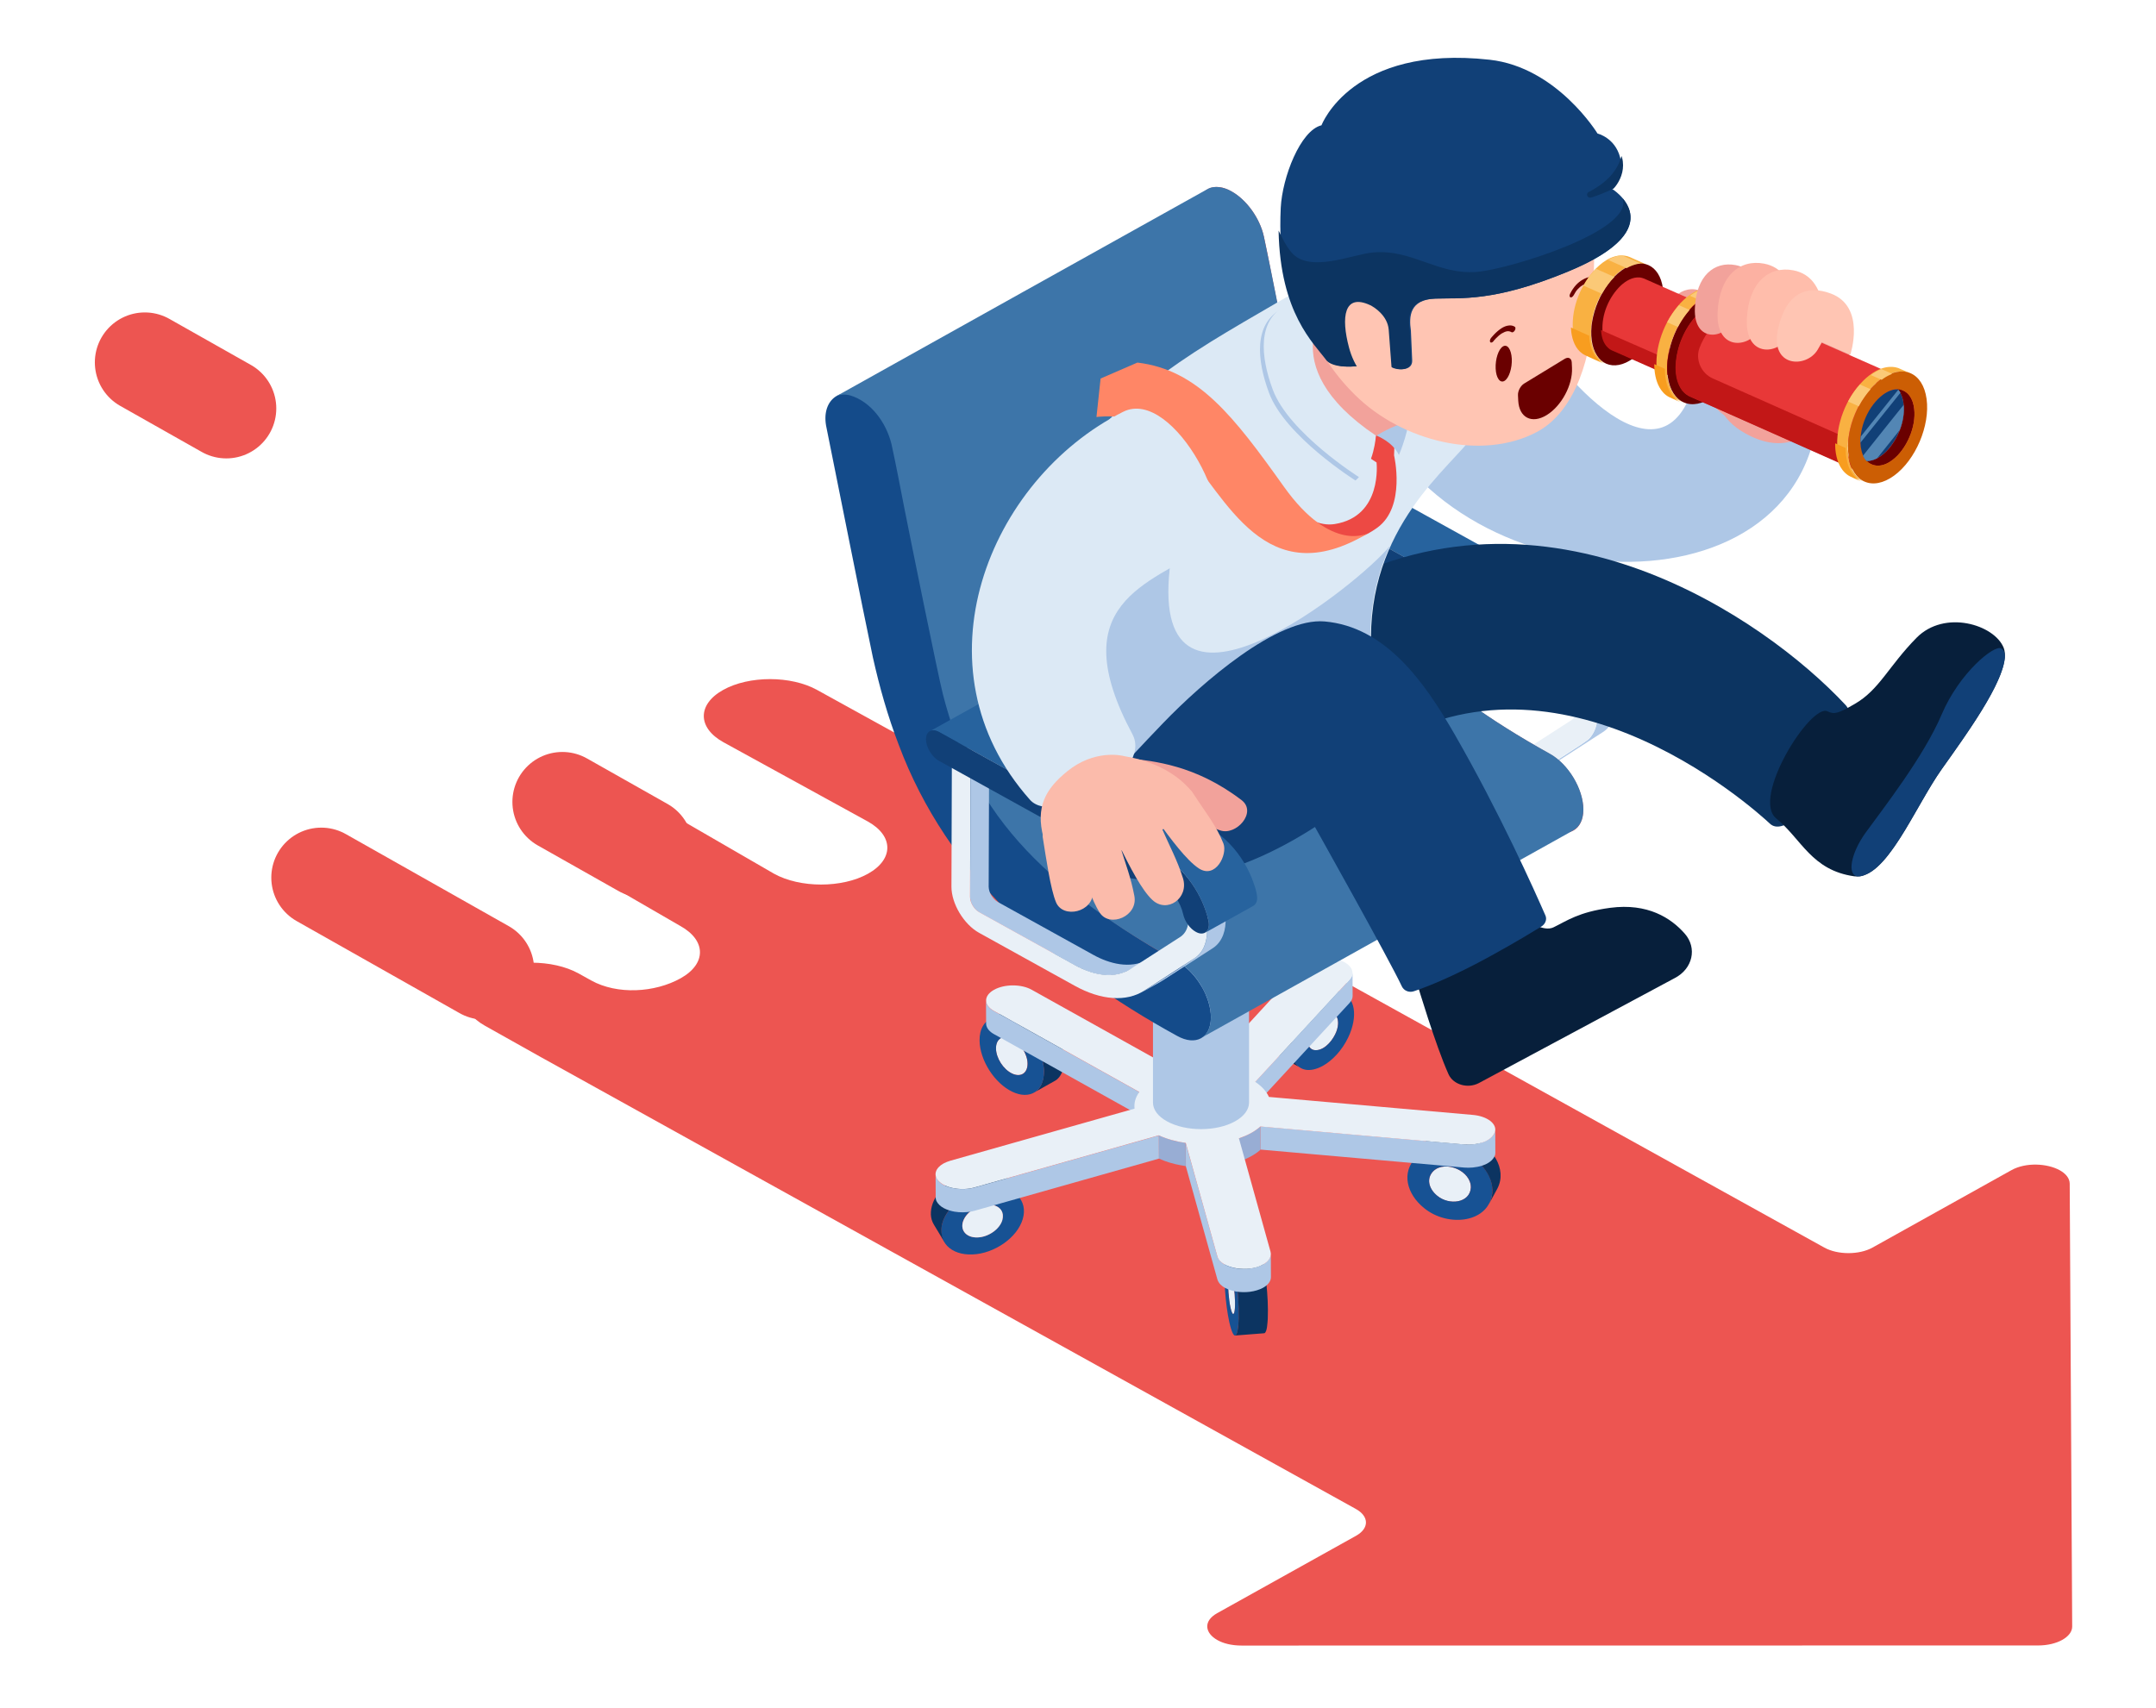<svg width="906" height="718" viewBox="0 0 906 718" fill="none" xmlns="http://www.w3.org/2000/svg">
<g clip-path="url(#clip0_1_2394)">
<mask id="mask0_1_2394" style="mask-type:luminance" maskUnits="userSpaceOnUse" x="-39" y="0" width="945" height="718">
<path d="M906 0H-39V718H906V0Z" fill="white"/>
</mask>
<g mask="url(#mask0_1_2394)">
<path d="M865.577 491.899C868.074 493.298 869.698 495.216 869.739 497.493L870.78 683.638C870.821 688.033 864.412 691.629 856.464 691.629L521.74 691.668C517.619 691.668 514.123 690.789 511.627 689.391C506.383 686.474 505.426 681.44 511.502 678.044L569.849 645.522C575.425 642.406 575.383 637.371 569.765 634.255L226.968 444.154L203.828 431.169C192.883 425.096 192.842 415.267 203.704 409.194C214.565 403.121 232.253 403.121 243.197 409.194L248.441 412.111C259.386 418.185 275.161 417.266 286.023 411.193C296.885 405.12 296.842 395.291 285.897 389.218L238.897 362.016C227.952 355.943 227.91 346.116 238.772 340.042C249.634 333.969 267.321 333.969 278.266 340.042L325.267 367.244C336.212 373.317 353.9 373.317 364.761 367.244C375.623 361.17 375.581 351.342 364.637 345.269L303.992 311.976C293.048 305.903 293.006 296.075 303.868 290.002C314.729 283.929 332.417 283.929 343.362 290.002L423.774 334.361L766.612 524.382C772.23 527.498 781.304 527.498 786.881 524.382L845.227 491.859C851.303 488.463 860.334 488.983 865.577 491.899Z" fill="#ED5551"/>
<path d="M646.149 312.519C638.991 316.434 630.209 314.158 623.467 310.402L583.349 288.187C582.225 287.548 581.309 286.509 580.643 285.43C579.978 284.352 579.561 283.112 579.52 281.834L579.687 232.171C579.687 231.212 580.02 230.214 580.852 229.694L573.07 234.05C572.196 234.569 571.863 235.567 571.905 236.527L571.737 286.189C571.737 287.467 572.195 288.666 572.861 289.785C573.527 290.903 574.443 291.903 575.567 292.542L615.685 314.756C621.636 318.072 629.003 320.27 635.786 318.033C637.866 317.473 644.193 313.518 646.149 312.519Z" fill="#AEC7E6"/>
<path d="M679.109 295.018C678.485 283.112 671.035 270.406 660.63 263.894C660.297 263.695 659.924 263.494 659.591 263.295L583.806 221.263C582.641 220.624 581.392 220.104 580.061 219.865C578.479 219.545 576.773 219.705 575.358 220.504L567.576 224.86C570.24 223.381 573.485 224.219 576.024 225.658L651.808 267.69C652.766 268.249 653.722 268.849 654.68 269.528C655.679 270.247 656.635 271.006 657.551 271.805C664.126 277.718 668.787 285.709 670.66 294.179C671.825 299.693 671.909 306.045 667.831 310.481C666.665 311.879 645.69 324.983 643.942 326.142L651.725 321.788C652.1 321.588 652.432 321.388 652.765 321.148L673.865 307.524C677.985 304.727 679.275 299.613 679.109 295.018Z" fill="#AEC7E6"/>
<path d="M669.619 290.464C672.782 300.173 671.409 308.363 666.04 311.799L644.941 325.423C637.408 330.298 626.714 329.539 615.643 323.386L575.524 301.172C569.073 297.616 563.871 288.905 563.871 281.794L564.038 232.131C564.08 224.899 569.407 221.983 575.982 225.618L651.766 267.65C659.631 272.005 666.498 280.755 669.619 290.464ZM660.298 302.729C668.163 296.976 660.006 280.435 651.724 276.28L575.941 234.248C573.735 233.01 571.904 234.009 571.904 236.446L571.737 286.108C571.737 288.426 573.443 291.302 575.566 292.461L615.685 314.675C624.591 319.63 633.163 320.229 639.198 316.314L660.298 302.729Z" fill="#E9F0F7"/>
<path d="M692.384 286.429C692.218 283.592 691.136 280.836 690.137 278.159C687.682 272.125 683.936 266.532 679.067 262.017C677.611 260.659 676.03 259.42 674.323 258.341C673.782 257.981 673.199 257.622 672.617 257.302L579.02 205.482C577.855 204.843 576.357 204.444 575.109 205.123L554.841 216.43C556.09 215.751 557.546 216.15 558.753 216.789L652.349 268.609C656.844 271.126 660.59 274.683 663.669 278.678C666.749 282.713 669.204 287.268 670.786 292.022C671.535 294.699 673.033 297.936 671.285 300.413C671.077 300.692 670.786 300.932 670.494 301.132L690.761 289.825C691.968 289.106 692.384 287.707 692.384 286.429Z" fill="#27639E"/>
<path d="M652.349 268.609C662.129 274.044 669.662 285.59 671.909 296.018C672.908 300.533 669.954 302.689 666.582 300.732C664.169 299.414 661.963 296.417 661.297 293.34C660.215 288.466 656.886 283.272 652.308 280.715L558.711 228.895C555.673 227.217 553.218 223.102 553.218 219.785C553.218 216.429 555.715 215.071 558.753 216.749L652.349 268.609Z" fill="#114077"/>
<path d="M406.352 502.3C409.64 500.502 413.344 499.342 417.047 499.143C426.37 498.703 432.072 504.657 429.783 512.408C427.41 520.399 417.672 526.911 408.766 527.271C399.444 527.711 393.742 521.757 396.031 514.006C397.446 509.331 401.4 505.057 406.352 502.3ZM410.888 520.119C412.719 520.039 414.509 519.48 416.132 518.561C418.587 517.202 420.502 515.125 421.167 512.807C422.291 509.011 419.504 506.096 414.925 506.295C410.556 506.495 405.769 509.651 404.604 513.567C403.522 517.403 406.31 520.318 410.888 520.119Z" fill="#175294"/>
<path d="M409.723 507.853C407.268 509.211 405.353 511.29 404.645 513.607C403.522 517.403 406.31 520.318 410.888 520.119C415.258 519.959 420.044 516.763 421.209 512.847C422.915 506.135 414.675 504.856 409.723 507.853Z" fill="#E9F0F7"/>
<path d="M391.162 510.53C390.746 497.545 412.179 486.037 422.833 494.868C423.541 495.507 424.165 496.187 424.623 496.985L429.034 504.297C428.784 503.897 428.534 503.538 428.243 503.178C422.833 497.105 412.887 498.663 406.394 502.259C399.902 505.894 393.368 513.407 396.323 520.958C396.489 521.357 396.656 521.716 396.864 522.076L392.452 514.765C391.662 513.486 391.245 512.048 391.162 510.53Z" fill="#0C3461"/>
<path d="M421.167 436.056C419.544 436.616 418.463 438.254 418.504 440.691C418.587 444.726 421.584 449.441 425.246 451.198C428.825 452.916 431.821 451.159 431.78 447.004C431.821 442.249 426.661 434.778 421.167 436.056Z" fill="#E9F0F7"/>
<path d="M423.373 428.265C420.96 427.386 418.088 427.226 415.757 428.504C415.882 428.425 425.287 423.111 425.08 423.311C426.453 422.751 427.993 422.632 429.449 422.831C438.689 424.389 445.971 435.017 447.053 443.528C447.802 447.923 446.262 452.877 443.058 454.435L434.527 459.229C438.355 457.231 439.396 451.318 438.231 446.604C436.566 439.093 431.072 431.182 423.373 428.265Z" fill="#0C3461"/>
<path d="M417.048 427.946C427.993 425.149 438.813 440.651 438.689 450.36C438.813 458.79 432.654 462.386 425.372 458.87C417.922 455.314 411.762 445.684 411.637 437.414C411.554 432.42 413.719 429.065 417.048 427.946ZM425.288 451.238C428.867 452.956 431.863 451.198 431.821 447.043C431.78 442.968 428.742 438.254 425.08 436.536C421.501 434.818 418.504 436.576 418.546 440.731C418.587 444.766 421.625 449.48 425.288 451.238Z" fill="#175294"/>
<path d="M555.84 426.347C553.842 427.465 551.886 429.542 550.596 432.18C547.641 438.132 550.346 443.607 555.84 440.61C557.837 439.491 559.793 437.375 561.042 434.777C564.038 428.784 561.374 423.31 555.84 426.347Z" fill="#E9F0F7"/>
<path d="M533.908 435.696C534.116 428.465 538.029 421.434 543.48 416.559C546.31 414.162 549.888 412.003 553.801 412.363C554.717 412.443 555.633 412.723 556.423 413.163L565.204 418.037C564.913 417.877 564.58 417.717 564.247 417.597C561.458 416.598 558.337 417.518 555.841 418.876C551.055 421.593 547.559 426.028 545.187 430.783C542.814 435.817 540.899 443.647 545.394 448.003C545.728 448.323 546.102 448.602 546.518 448.801C545.769 448.322 536.946 443.647 536.613 443.088C534.532 441.29 533.908 438.374 533.908 435.696Z" fill="#0C3461"/>
<path d="M555.798 418.916C558.462 417.438 561.208 416.838 563.539 417.398C569.448 418.876 570.78 427.226 566.535 436.096C563.955 441.45 559.961 445.725 555.882 448.003C544.562 454.156 539.152 443.008 545.187 430.823C547.725 425.469 551.761 421.194 555.798 418.916ZM552.053 441.33C555.84 442.009 559.336 438.254 561.083 434.738C564.038 428.786 561.374 423.311 555.84 426.308C553.842 427.427 551.887 429.504 550.597 432.141C548.515 436.536 549.181 440.611 552.053 441.33Z" fill="#175294"/>
<path d="M516.678 534.941C516.429 535.14 516.22 535.86 516.137 537.178C515.888 540.415 516.304 545.929 517.053 549.485C517.511 551.642 518.01 552.562 518.385 552.242C518.634 552.042 518.843 551.322 518.926 550.004C519.175 546.767 518.759 541.254 518.01 537.698C517.51 535.58 517.053 534.621 516.678 534.941Z" fill="#E9F0F7"/>
<path d="M520.382 556.717C520.174 559.354 519.758 560.871 519.258 561.271C518.509 561.871 517.511 559.954 516.554 555.599C514.972 548.367 514.14 537.14 514.681 530.508C514.889 527.87 515.305 526.393 515.805 525.993C516.554 525.394 517.552 527.31 518.509 531.665C520.091 538.857 520.923 550.084 520.382 556.717ZM518.926 550.045C519.175 546.808 518.759 541.294 518.01 537.739C517.552 535.581 517.053 534.663 516.678 534.942C516.429 535.141 516.22 535.861 516.137 537.179C515.888 540.416 516.304 545.93 517.053 549.486C517.843 553.161 518.676 553.121 518.926 550.045Z" fill="#175294"/>
<path d="M520.507 554.16C520.632 548.367 520.216 542.493 519.384 536.74C518.801 533.343 518.385 529.708 516.887 526.592C516.679 526.272 516.471 525.872 516.055 525.832L528.331 524.874C528.58 524.874 528.789 525.034 528.914 525.233C529.33 525.753 529.581 526.432 529.788 527.031C531.078 530.986 531.619 535.102 532.119 539.217C532.66 544.252 532.951 549.325 532.743 554.399C532.618 555.678 532.534 560.033 531.286 560.393L519.009 561.351C519.092 561.351 519.176 561.311 519.259 561.231C519.8 560.632 519.925 559.832 520.091 558.994C520.382 557.475 520.466 555.758 520.507 554.16Z" fill="#0C3461"/>
<path d="M618.057 499.263C618.306 492.191 607.443 487.477 602.408 492.191C599.204 495.307 600.411 499.782 603.99 502.659C608.942 506.774 617.64 505.695 618.057 499.263Z" fill="#E9F0F7"/>
<path d="M627.129 500.861C626.256 514.006 608.567 516.163 598.371 507.733C591.172 501.9 588.675 492.751 595.167 486.398C605.529 476.809 627.587 486.478 627.129 500.861ZM602.408 492.151C599.204 495.267 600.411 499.742 603.99 502.619C608.984 506.734 617.64 505.695 618.098 499.223C618.306 492.191 607.443 487.477 602.408 492.151Z" fill="#175294"/>
<path d="M617.225 485.599C609.65 481.124 597.499 481.164 592.838 489.434L596.292 483.082C596.999 481.764 598.039 480.565 599.204 479.606C604.573 475.29 612.522 475.491 618.64 478.248C626.755 481.684 633.621 491.232 629.21 499.623L625.756 505.975C629.835 498.344 624.3 489.435 617.225 485.599Z" fill="#0C3461"/>
<path d="M520.631 478.487C523.919 477.328 527.124 475.731 529.663 473.494L529.704 483.242C527.581 485.2 524.46 486.838 521.589 487.917C521.298 488.036 520.963 488.156 520.673 488.236C520.631 488.236 520.631 478.487 520.631 478.487Z" fill="#98ADD4"/>
<path d="M486.964 486.957L486.922 477.209C488.504 477.928 490.209 478.527 491.874 479.046C493.956 479.646 496.077 480.084 498.242 480.404L498.283 490.153C497.493 490.033 496.743 489.914 495.994 489.754C492.915 489.195 489.835 488.276 486.964 486.957Z" fill="#98ADD4"/>
<path d="M527.54 464.463L527.498 454.714L567.118 411.764C567.95 410.845 568.366 409.847 568.366 408.887L568.408 418.636C568.408 419.595 567.991 420.593 567.159 421.513L527.54 464.463Z" fill="#AEC7E6"/>
<path d="M417.672 434.658C416.008 433.738 414.426 432.22 414.384 430.262L414.343 420.514C414.384 421.433 414.718 422.272 415.259 422.991C415.883 423.79 416.716 424.389 417.589 424.909L478.683 458.99L478.725 468.738L417.672 434.658Z" fill="#AEC7E6"/>
<path d="M529.663 473.454L615.268 481.005C616.517 481.124 617.807 481.085 619.055 480.965C622.468 480.645 627.171 479.087 628.211 475.771C628.294 475.411 628.378 475.092 628.336 474.732L628.378 484.481C628.378 484.801 628.336 485.16 628.253 485.52C626.671 489.955 619.679 491.153 615.31 490.753L529.704 483.202L529.663 473.454Z" fill="#AEC7E6"/>
<path d="M393.202 494.269C394.45 498.704 401.15 499.982 405.354 499.782C406.768 499.702 408.184 499.503 409.557 499.143L486.964 477.249L487.005 486.997L409.598 508.892C409.182 509.011 408.725 509.132 408.267 509.212C405.895 509.651 403.439 509.691 401.109 509.291C398.112 508.732 394.741 507.494 393.451 504.657C393.285 504.217 393.201 503.778 393.201 503.339L393.159 493.59C393.118 493.79 393.16 494.03 393.202 494.269Z" fill="#AEC7E6"/>
<path d="M511.726 528.589C514.39 533.823 524.211 534.263 529.163 532.225C531.618 531.386 534.157 529.228 534.032 527.071L534.074 536.819C534.074 538.537 532.826 540.136 530.745 541.294C527.415 543.052 523.337 543.452 519.591 542.893C516.429 542.333 512.683 541.015 511.6 537.858L498.325 490.233L498.283 480.484L511.559 528.07C511.6 528.269 511.684 528.43 511.726 528.589Z" fill="#AEC7E6"/>
<path d="M417.714 416.04C413.303 418.476 413.261 422.472 417.672 424.909L478.765 458.99C477.142 461.227 476.477 463.624 476.768 465.981L399.361 487.877C398.279 488.197 397.321 488.596 396.489 489.035C393.118 490.913 392.077 493.869 394.366 496.346C397.196 499.422 403.981 500.661 409.557 499.103L486.964 477.209C490.335 478.767 494.246 479.845 498.283 480.404L511.56 528.07C513.059 533.423 525.001 534.942 530.703 531.546C533.2 530.188 534.49 528.19 533.907 526.112L520.632 478.487C522.422 477.848 524.127 477.128 525.667 476.289C527.249 475.41 528.539 474.492 529.663 473.493L615.268 481.045C620.262 481.444 626.671 480.084 628.211 475.81C629.21 472.374 625.006 469.138 618.847 468.619L533.242 461.068C532.201 458.79 530.328 456.632 527.498 454.754L567.118 411.804C569.948 408.728 567.783 404.932 562.207 403.334C556.756 401.936 550.637 402.575 546.975 406.091L507.356 449.081C503.111 448.922 498.783 449.28 494.746 450.159L433.652 416.079C429.283 413.563 422.125 413.563 417.714 416.04Z" fill="#E9F0F7"/>
<path d="M518.967 414.921C511.102 419.276 498.242 419.276 490.418 414.921C486.506 412.763 484.508 409.886 484.508 407.01V463.425C484.508 466.301 486.464 469.178 490.418 471.336C498.283 475.691 511.143 475.691 518.967 471.336C522.88 469.178 524.877 466.301 524.877 463.425V407.01C524.835 409.886 522.88 412.763 518.967 414.921Z" fill="#AEC7E6"/>
<path d="M518.967 399.099C511.102 394.743 498.242 394.743 490.418 399.099C482.553 403.454 482.553 410.565 490.418 414.921C498.283 419.276 511.143 419.276 518.967 414.921C522.879 412.763 524.877 409.886 524.877 407.01C524.835 404.133 522.879 401.256 518.967 399.099Z" fill="#98ADD4"/>
<path d="M516.054 364.339C509.769 367.815 499.533 367.815 493.248 364.339C490.127 362.621 488.545 360.304 488.545 358.026V405.851C488.545 408.129 490.127 410.446 493.248 412.164C499.533 415.64 509.769 415.64 516.054 412.164C519.175 410.446 520.756 408.129 520.756 405.851V358.026C520.756 360.304 519.216 362.621 516.054 364.339Z" fill="#AEC7E6"/>
<path d="M516.055 351.714C509.77 348.238 499.533 348.238 493.248 351.714C486.964 355.19 486.964 360.863 493.248 364.339C499.533 367.815 509.77 367.815 516.055 364.339C519.176 362.621 520.758 360.304 520.758 358.026C520.758 355.749 519.217 353.432 516.055 351.714Z" fill="#98ADD4"/>
<path d="M517.51 80.466C523.711 83.902 529.412 91.614 531.119 99.485C533.116 108.794 534.781 117.744 536.529 126.454C540.774 145.871 550.762 202.605 557.42 220.185C561.166 230.853 565.827 240.761 572.111 250.35C591.505 279.277 619.013 298.735 651.225 316.914C659.048 321.229 665.333 331.737 665.333 340.366C665.291 348.996 658.965 352.472 651.142 348.117C598.538 319.351 554.382 280.076 534.157 225.819C529.496 213.713 526.042 201.368 523.295 189.101C518.717 167.446 508.021 113.309 503.818 92.653C501.197 80.987 508.77 75.392 517.51 80.466Z" fill="#ED4944"/>
<path d="M361.998 167.071C368.198 170.507 374.142 178.913 375.848 186.784C377.845 196.093 379.631 204.927 381.379 213.637C385.624 233.054 395.733 289.557 402.391 307.137C406.136 317.805 410.556 327.713 416.84 337.302C436.234 366.228 462.535 386.034 494.746 404.213C502.57 408.528 508.854 419.036 508.854 427.666C508.813 436.296 502.487 439.772 494.663 435.417C442.059 406.611 397.904 367.335 377.678 313.078C373.017 300.972 369.563 288.627 366.816 276.361C362.238 254.706 351.543 200.568 347.34 179.912C344.718 168.286 353.299 161.996 361.998 167.071Z" fill="#144B8A"/>
<path d="M508.854 427.586C508.896 418.956 502.571 408.488 494.747 404.132C481.679 396.9 470.4 389.749 460.745 382.757C438.813 366.816 421.293 349.596 409.308 326.862C403.439 315.714 399.402 304.088 396.24 291.863C394.159 283.832 381.758 222.383 380.051 213.713C378.345 205.043 376.68 196.052 374.641 186.743C372.394 177.514 365.943 168.804 357.286 166.207C354.956 165.608 352.958 165.808 351.293 166.607C351.252 166.567 507.44 79.467 507.44 79.467C510.187 77.829 514.515 78.629 517.511 80.427C523.711 83.862 529.413 91.573 531.12 99.444C536.364 123.936 546.892 180.032 552.719 204.563C556.922 220.825 562.79 236.127 572.112 250.271C583.89 268.05 598.789 281.953 617.266 295.418C626.921 302.41 638.199 309.561 651.267 316.793C659.091 321.109 665.375 331.616 665.375 340.246C665.375 344.522 663.794 347.518 661.255 348.957L504.776 436.256C507.273 434.898 508.854 431.901 508.854 427.586Z" fill="#3D75A9"/>
<path d="M568.654 144.343C562.421 91.041 623.866 94.102 637.115 124.72C648.543 151.119 692.705 204.159 709.287 168.464C715.908 154.155 765.292 174.213 761.412 187.461C737.953 267.253 580.576 246.283 568.654 144.343Z" fill="#AEC7E6"/>
<path d="M577.625 315.731C614.651 291.108 653.362 296.095 684.105 308.467C717.087 321.763 740.887 343.522 743.779 346.222C753.927 355.688 785.758 307.212 775.533 296.308C758.152 277.709 727.205 253.392 689.314 239.517C649.258 224.874 601.206 221.964 553.6 249.866C519.622 269.815 535.233 343.943 577.625 315.731Z" fill="#0C3461"/>
<path d="M841.995 272.295C838.13 262.535 817.159 256.101 805.376 268.074C793.593 280.047 789.805 289.855 779.464 295.845C772.5 299.89 770.876 300.403 767.972 298.993C760.918 295.531 735.782 335.365 746.43 344.034C757.078 352.703 761.218 365.779 779.171 368.327C792.47 370.218 804.507 339.435 815.935 323.308C827.404 307.141 845.818 281.895 841.995 272.295Z" fill="#071F3B"/>
<path d="M780.76 368.373C781.675 368.457 782.841 368.181 784.257 367.468C784.257 367.468 784.257 367.468 784.299 367.469C784.34 367.469 784.383 367.429 784.425 367.429C795.676 362.243 806.019 337.285 815.981 323.267C826.152 308.931 841.803 287.469 842.521 276.091C842.527 274.652 842.16 273.213 840.915 272.529C838.012 270.96 823.403 282.722 815.92 300.344C808.438 317.965 791.413 339.742 783.964 350.016C777.729 358.657 776.021 368.034 780.76 368.373Z" fill="#114077"/>
<path d="M430.657 304.92C431.532 326.492 466.839 327.864 485.93 324.642C508.929 320.774 576.823 288.085 576.201 272.745C574.097 220.893 610.137 196.402 619.675 182.371C622.45 178.281 624.54 173.653 625.995 168.685C633.426 143.563 624.513 110.694 606.493 104.56C590.152 98.972 577.853 102.132 557.061 115.488C557.061 115.488 523.695 134.414 508.947 143.573C489.915 155.393 475.579 166.54 465.324 177.193C459.282 183.47 454.685 189.619 451.365 195.607C432.492 229.701 430.003 288.822 430.657 304.92Z" fill="#DCE9F5"/>
<path d="M430.19 304.918C431.066 326.493 466.422 327.865 485.538 324.643C508.525 320.736 576.511 288.083 575.888 272.741C575.187 255.481 578.716 241.284 584.085 229.468C571.408 245.162 483.198 316.037 491.522 239.155C492.422 230.685 510.693 199.567 490.395 200.226C470.097 200.886 461.551 217.167 459.306 228.281C457.061 239.395 458.135 254.603 448.789 261.427C444.036 264.902 438.743 261.233 433.381 255.846C430.314 277.349 429.857 296.728 430.19 304.918Z" fill="#AEC7E6"/>
<path d="M578.458 194.379C578.458 194.379 581.071 217.043 560.894 220.271C547.538 222.393 536.083 204.741 531.778 199.086L522.935 215.332C522.935 215.332 554.622 239.469 578.837 221.754C590.904 212.917 585.818 191.417 585.818 191.417L586.306 177.127L578.002 183.08L564.565 185.245L578.458 194.379Z" fill="#ED4944"/>
<path d="M460.763 175.281C460.763 175.281 482.06 171.976 496.728 188.242C515.312 208.856 531.666 250.255 575.052 224.029C575.052 224.029 559.669 232.855 539.504 204.537C518.411 174.93 503.436 155.435 477.968 152.401L462.493 159.111L460.763 175.281Z" fill="#FF8666"/>
<path d="M578.42 183.083C578.42 183.083 585.234 185.659 587.847 191.252C587.847 191.252 607.962 146.606 570.213 136.562C570.211 136.522 594.383 154.008 578.42 183.083Z" fill="#AEC7E6"/>
<path d="M599.528 175.573C599.528 175.573 589.638 176.214 578.425 183.099C567.212 189.984 549.022 182.454 539.76 162.83C527.596 137.14 541.875 127.075 547.977 127.156C567.57 127.36 579.954 123.757 591.556 123.381C615.88 122.591 633.759 169.46 599.528 175.573Z" fill="#F2A29B"/>
<path d="M576.623 184.468C576.623 184.468 575.839 196.773 569.603 201.976C569.603 201.976 540.053 183.381 533.285 165.165C528.002 150.979 526.992 136.214 538.271 130.047C546.435 125.542 555.387 127.249 557.372 128.304C557.37 128.265 531.773 154.335 576.623 184.468Z" fill="#AEC7E6"/>
<path d="M578.197 183.098C578.197 183.098 577.414 195.402 571.178 200.605C571.178 200.605 541.628 182.01 534.86 163.794C529.576 149.608 528.566 134.843 539.845 128.677C548.009 124.171 556.962 125.879 558.946 126.934C558.943 126.854 533.346 152.925 578.197 183.098Z" fill="#DCE9F5"/>
<path d="M670.866 79C670.603 81.527 669.988 103.658 669.337 130.706C668.928 148.03 662.688 172.703 645.745 181.613C622.631 193.805 589.231 185.582 569.454 166.039C549.677 146.497 543.155 123.442 540.958 89.65C539.129 61.524 571.866 28.507 618.029 33.273C667.299 38.337 670.578 62.737 670.866 79Z" fill="#FFC5B3"/>
<path d="M558.074 151.497C558.074 151.497 561.354 156.379 577.59 152.756C578.854 152.474 581.013 151.921 585.374 154.37C587.746 155.728 593.647 155.847 593.44 151.461L592.896 139.018C592.033 132.936 592.319 125.858 603.39 125.484C614.173 125.119 627.987 126.97 658.999 114.1C704.124 95.402 677.229 79.257 677.229 79.257C677.229 79.257 679.949 76.608 680.905 72.382C681.314 70.571 681.422 68.491 680.82 66.195C678.654 57.84 671.319 56.131 671.319 56.131C671.319 56.131 654.345 28.268 626.001 25.112C568.112 18.68 555.322 52.661 555.322 52.661C546.437 54.798 538.834 74.586 538.197 87.348C536.181 129.512 552.347 143.663 558.074 151.497Z" fill="#114077"/>
<path d="M557.431 151.506C557.431 151.506 560.726 156.385 577.043 152.769C578.314 152.487 580.484 151.936 584.866 154.385C587.25 155.743 593.179 155.865 592.972 151.48L592.427 139.044C591.561 132.965 591.848 125.891 602.975 125.52C613.811 125.16 627.692 127.013 658.86 114.16C690.638 101.087 686.89 89.236 681.805 83.298C687.005 96.936 634.371 113.139 620.672 114.273C604.082 115.623 593.667 104.714 577.08 106.103C568.373 106.832 550.366 115.016 542.74 106.129C540.461 103.49 538.896 100.19 537.293 96.93C537.939 131.716 552.12 144.298 557.431 151.506Z" fill="#0C3461"/>
<path d="M668.634 83.031C671.27 82.223 674.299 81.041 678.042 79.277C678.042 79.277 680.756 76.627 681.71 72.401C682.118 70.59 682.226 68.508 681.625 66.212C681.575 66.014 681.523 65.775 681.431 65.579C680.791 67.718 679.862 69.828 678.591 71.668C675.858 75.676 671.756 78.57 667.579 80.71C666.215 81.435 667.135 83.522 668.634 83.031Z" fill="#0C3461"/>
<path d="M583.566 138.609L585.163 159.748C585.364 162.54 583.005 164.018 580.63 163.176C573.63 160.726 568.898 153.684 566.893 146.114C563.475 133.311 564.767 123.153 575.779 128.27C577.287 128.979 583.103 132.546 583.566 138.609Z" fill="#FFC5B3"/>
<path d="M640.538 161.183C638.977 162.115 637.805 164.313 637.889 166.107L637.997 168.42C638.372 175.559 643.683 178.294 649.921 174.487C656.16 170.681 660.927 161.811 660.591 154.631L660.483 152.318C660.401 150.563 659.053 149.889 657.534 150.82L640.538 161.183Z" fill="#6A0000"/>
<path d="M664.996 125.601C663.133 126.744 661.774 130.907 661.955 134.898C662.135 138.889 663.829 141.19 665.692 140.047C667.556 138.904 668.915 134.741 668.734 130.75C668.512 126.76 666.859 124.458 664.996 125.601Z" fill="#6A0000"/>
<path d="M631.158 137.846C629.873 138.648 628.723 139.685 627.896 140.55C627.069 141.416 626.561 142.073 626.522 142.114C626.094 142.687 625.966 143.45 626.23 143.801C626.406 144.034 626.738 144.063 627.1 143.851C627.261 143.766 627.419 143.601 627.577 143.436L627.614 143.355C627.654 143.314 627.73 143.192 627.809 143.109C628.006 142.903 628.28 142.574 628.635 142.203C629.304 141.502 630.255 140.632 631.261 140.039C631.261 140.039 631.262 140.039 631.303 140.038C631.946 139.656 632.635 139.353 633.25 139.253C633.906 139.151 634.531 139.25 635.169 139.628C635.381 139.741 635.628 139.732 635.91 139.563C636.152 139.436 636.347 139.189 636.54 138.904C636.925 138.292 636.933 137.572 636.55 137.346C635.74 136.814 634.824 136.685 633.88 136.836C632.934 136.948 632.002 137.339 631.158 137.846Z" fill="#6A0000"/>
<path d="M631.551 145.627C629.687 146.77 628.328 150.933 628.509 154.924C628.69 158.915 630.384 161.216 632.247 160.073C634.11 158.93 635.469 154.767 635.288 150.776C635.067 146.786 633.414 144.484 631.551 145.627Z" fill="#6A0000"/>
<path d="M664.841 117.692C663.998 118.2 663.083 118.909 662.219 119.857C661.355 120.805 660.505 122.031 659.79 123.493C659.448 124.143 659.521 124.819 659.941 124.965C660.11 125.039 660.357 124.991 660.598 124.863C660.837 124.695 661.113 124.407 661.304 124.081C661.871 122.983 662.45 122.125 663.079 121.465C663.708 120.804 664.343 120.265 664.985 119.883C665.87 119.374 666.681 119.067 667.374 118.884C668.067 118.701 668.562 118.685 668.768 118.678C668.809 118.676 668.85 118.675 668.85 118.675C669.014 118.669 669.178 118.624 669.339 118.539C669.66 118.329 669.972 117.958 670.116 117.514C670.331 116.828 670.141 116.275 669.685 116.251C669.644 116.252 669.106 116.231 668.246 116.379C667.345 116.529 666.165 116.889 664.841 117.692Z" fill="#6A0000"/>
<path d="M777.079 149.302C766.635 190.88 746.601 190.546 731.563 181.045C711.837 168.56 721.95 141.472 728.531 131.672C739.972 127.093 779.987 137.792 777.079 149.302Z" fill="#F2A29B"/>
<path d="M744.67 170.869C749.449 163.939 747.822 147.792 726.61 141.823C726.61 141.823 726.298 133.642 718.029 124.722C711.073 117.208 699.422 124.625 703.065 131.285C705.716 136.106 708.164 145.333 709.496 149.071C709.496 149.071 713.709 160.385 717.869 167.238C725.123 179.192 737.946 180.639 744.67 170.869Z" fill="#F2A29B"/>
<path d="M661.074 139.603C661.578 143.456 663.309 147.71 667.14 149.423L674.801 152.847C674.454 152.681 674.11 152.513 673.798 152.303C670.616 150.285 669.237 146.559 668.735 143.027C668 137.104 669.402 131.089 671.827 125.777C674.228 120.588 677.802 115.685 682.76 112.698C685.618 111.005 689.301 110.036 692.57 111.482L684.909 108.058C684.177 107.728 683.38 107.525 682.6 107.442C677.294 106.842 672.519 110.617 669.316 114.316C663.625 120.999 660.019 130.612 661.074 139.603Z" fill="#F9B142"/>
<path d="M668.873 143.036C670.243 153.202 678.064 156.61 686.315 150.598C694.566 144.587 700.18 131.432 698.81 121.266C697.439 111.1 689.618 107.692 681.367 113.704C673.117 119.715 667.503 132.869 668.873 143.036Z" fill="#6A0000"/>
<path d="M673.439 139.618C672.848 132.429 675.999 124.874 681.138 119.98C683.285 118.038 686.037 116.359 689.09 116.623C689.715 116.722 690.385 116.857 690.951 117.124L718.9 129.472C717.642 128.912 716.248 128.848 714.936 129.097C707.547 130.871 702.772 139.713 701.579 146.674C700.977 150.719 701.07 155.701 704.448 158.71C704.904 159.068 705.399 159.422 705.919 159.652L677.97 147.304C674.976 145.948 673.715 142.61 673.439 139.618Z" fill="#E83838"/>
<path d="M723.44 136.605C724.469 144.024 720.409 153.604 714.406 157.991C708.403 162.377 702.735 159.89 701.706 152.471C700.677 145.051 704.737 135.47 710.74 131.084C716.749 126.737 722.456 129.221 723.44 136.605ZM714.009 155.013C718.649 151.61 721.78 144.174 721.013 138.418C720.246 132.662 715.826 130.733 711.147 134.14C706.508 137.544 703.376 144.98 704.143 150.736C704.95 156.488 709.37 158.417 714.009 155.013Z" fill="#ED4944"/>
<path d="M711.188 134.136C706.549 137.54 703.417 144.977 704.184 150.733C704.951 156.489 709.371 158.417 714.05 155.01C718.689 151.606 721.821 144.17 721.054 138.414C720.242 132.623 715.827 130.733 711.188 134.136Z" fill="#ED4944"/>
<path d="M700.951 152.489C701.297 155.072 702.357 157.787 704.682 159.251C708.536 161.13 676.539 146.859 677.375 147.301C676.767 147.038 676.183 146.652 675.709 146.175C673.842 144.465 673.098 141.96 672.858 139.568C672.821 139.29 672.824 139.007 672.787 138.729L700.834 151.01C700.823 151.534 700.887 152.011 700.951 152.489Z" fill="#C21717"/>
<path d="M675.722 109.234L683.545 112.71C685.019 111.884 686.559 111.254 688.221 110.936C688.627 110.858 689.037 110.82 689.447 110.781L681.583 107.31C679.521 107.422 677.504 108.218 675.722 109.234Z" fill="#FBC977"/>
<path d="M665.406 120.039L673.168 123.488C673.974 122.042 674.907 120.622 675.896 119.319C676.676 118.317 677.502 117.351 678.414 116.418L670.653 112.969C670.357 113.238 670.068 113.549 669.818 113.855C668.08 115.754 666.652 117.824 665.406 120.039Z" fill="#FBC977"/>
<path d="M660.287 139.581C660.749 142.998 662.011 146.621 664.995 148.668C665.683 149.286 672.998 152.404 673.994 152.872C673.175 152.508 672.411 151.937 671.728 151.359C668.958 148.728 667.989 144.836 667.824 141.188C667.819 141.148 667.814 141.108 667.814 141.108L660.132 137.663C660.165 138.264 660.208 138.944 660.287 139.581Z" fill="#F89D1F"/>
<path d="M711.078 162.085C710.908 162.022 710.778 161.955 710.609 161.892L706.189 159.933C706.918 160.26 707.747 160.416 708.519 160.457C712.394 160.463 715.595 157.843 717.968 155.068C722.296 149.721 724.95 142.415 723.766 135.382C723.296 132.776 721.917 130.023 719.343 128.88C719.603 129.014 724.228 130.994 724.283 131.108C726.03 132.095 727.154 133.869 727.768 135.736C730.027 143.263 726.622 152.494 721.548 157.998C718.96 160.675 715.083 163.363 711.078 162.085Z" fill="#ED4944"/>
<path d="M696.295 156.37C696.771 159.939 698.12 163.701 701.089 166.01C702.277 167.054 705.965 168.406 707.388 169.104C706.874 168.875 706.394 168.602 705.949 168.286C702.436 165.832 701.048 161.471 700.632 157.454C699.577 146.225 705.361 132.769 714.268 126.108C717.607 123.635 722.121 121.805 726.328 123.425C725.649 123.172 721.994 121.457 721.405 121.277C720.647 121.032 719.819 120.876 719.008 120.839C713.947 120.674 709.5 123.904 706.208 127.336C699.446 134.662 694.98 146.214 696.295 156.37Z" fill="#F9B142"/>
<path d="M733.51 134.387C735.054 145.565 728.962 160.016 719.956 166.605C710.956 173.233 702.382 169.527 700.838 158.349C699.295 147.17 705.386 132.721 714.392 126.132C723.393 119.504 731.961 123.169 733.51 134.387ZM719.053 160.185C725.187 155.659 729.355 145.826 728.292 138.217C727.228 130.608 721.395 128.068 715.261 132.595C709.127 137.121 704.959 146.954 706.022 154.563C707.086 162.172 712.913 164.672 719.053 160.185Z" fill="#6A0000"/>
<path d="M721.617 130.567C726.328 136.654 723.369 146.928 719.62 152.654C717.072 156.409 713.337 160.363 708.414 160.453C702.04 152.76 708.021 137.719 715.278 132.527C717.424 130.986 719.514 130.254 721.381 130.308C721.471 130.38 721.567 130.491 721.617 130.567Z" fill="#ED4944"/>
<g opacity="0.4">
<path d="M706.486 157.264C706.94 158.545 707.568 159.606 708.365 160.411C708.936 160.433 709.496 160.377 710.086 160.237L723.425 143.454C723.979 140.906 724.185 138.191 723.716 135.584C723.721 135.624 706.486 157.264 706.486 157.264Z" fill="#ED4944"/>
</g>
<g opacity="0.4">
<path d="M705.982 154.503C706.024 154.821 706.072 155.176 706.154 155.49L723.418 133.768C723.224 133.224 723.036 132.721 722.767 132.225C722.483 131.61 722.083 131.048 721.648 130.529L705.911 150.328C705.781 151.789 705.807 153.194 705.982 154.503Z" fill="#ED4944"/>
</g>
<path d="M710.283 124.238C710.248 124.281 710.206 124.285 710.17 124.329L714.69 126.32C715.859 125.443 717.083 124.681 718.415 124.11C718.649 124.007 718.886 123.904 719.12 123.801C719.079 123.805 714.595 121.77 714.559 121.813C713.068 122.439 711.604 123.265 710.283 124.238Z" fill="#FBC977"/>
<path d="M700.763 135.115C700.698 135.242 700.627 135.33 700.602 135.453L705.078 137.433C705.839 136.031 706.645 134.663 707.584 133.364C708.346 132.284 709.152 131.24 710.011 130.27L705.534 128.29C703.677 130.403 702.089 132.691 700.763 135.115Z" fill="#FBC977"/>
<path d="M695.276 155.612C695.601 158.961 696.587 162.407 698.884 164.962C699.587 165.738 700.439 166.421 701.389 166.892C701.478 166.964 706.068 169.013 706.368 169.145C703.069 167.694 701.116 164.302 700.305 160.959C699.903 159.308 699.655 157.601 699.653 155.911C699.619 155.633 699.661 155.306 699.627 155.028L695.169 153.047C695.145 153.854 695.17 154.736 695.276 155.612Z" fill="#F89D1F"/>
<path d="M704.374 156.637C703.619 147.686 707.543 138.122 713.733 131.803C716.895 128.677 721.434 125.742 726.213 126.852C726.639 126.971 727.064 127.092 727.501 127.291C726.173 126.855 804.275 160.969 798.019 158.592C795.14 157.903 792.221 158.789 789.784 160.233C781.579 165.255 776.484 175.901 776.07 185.327C776.001 189.524 776.744 194.286 780.161 197.219C780.76 197.726 781.384 198.108 782.084 198.443L710.319 166.699C706.399 164.942 704.72 160.552 704.374 156.637Z" fill="#E83838"/>
<path d="M805.162 168.34C806.468 178.03 801.129 190.512 793.285 196.241C785.436 201.931 778.005 198.726 776.699 189.036C775.393 179.347 780.732 166.864 788.581 161.174C796.425 155.444 803.855 158.651 805.162 168.34Z" fill="#ED4944"/>
<path d="M719.763 159.075L775.701 183.943C775.68 184.429 775.608 184.839 775.632 185.36C775.544 188.268 775.88 191.297 777.148 193.914C778.049 195.881 779.567 197.548 781.562 198.443C781.562 198.443 716.338 169.394 716.605 169.569L709.799 166.558C708.314 165.814 707.063 164.647 706.232 163.236C704.434 160.308 703.997 156.806 704.117 153.492C704.546 145.435 708.022 137.489 713.697 131.747C716.653 128.845 720.591 126.252 724.975 126.595C725.809 126.716 726.649 126.878 727.432 127.246L733.546 129.961C733.546 129.961 725.206 129.433 718.399 138.585C716.435 141.231 715.077 143.818 714.217 146.116C712.292 151.053 714.822 156.892 719.763 159.075Z" fill="#C21717"/>
<path d="M787.023 195.381C786.853 195.318 786.723 195.25 786.554 195.186L782.129 193.221C782.859 193.55 783.689 193.707 784.463 193.749C788.226 193.771 791.374 191.281 793.733 188.629C798.2 183.271 800.971 175.793 799.793 168.714C799.328 166.106 797.951 163.35 795.374 162.204C795.634 162.338 800.265 164.323 800.32 164.438C802.068 165.428 803.191 167.205 803.802 169.073C806.052 176.607 802.622 185.84 797.527 191.342C794.93 194.017 791.079 196.7 787.023 195.381Z" fill="#6A0000"/>
<path d="M772.144 188.978C772.546 192.637 773.746 196.538 776.665 199.058C777.964 200.333 781.693 201.645 783.334 202.444C782.864 202.251 782.424 201.973 781.983 201.696C778.471 199.276 777.014 194.961 776.605 190.94C775.554 179.908 781.038 166.966 789.503 160.076C793.081 157.181 798.154 154.898 802.785 156.923C802.275 156.733 798.019 154.791 797.639 154.668C796.795 154.392 795.965 154.235 795.112 154.201C790.364 154.038 786.246 156.827 783.025 159.968C775.803 167.093 771.187 178.659 772.144 188.978Z" fill="#F9B142"/>
<path d="M809.598 167.685C811.122 178.872 804.988 193.324 795.951 199.908C786.919 206.531 778.334 202.814 776.81 191.628C775.287 180.441 781.42 165.988 790.458 159.405C799.49 152.782 808.074 156.499 809.598 167.685ZM795.059 193.484C801.215 188.961 805.411 179.126 804.361 171.511C803.311 163.897 797.471 161.35 791.315 165.873C785.159 170.396 780.963 180.231 782.013 187.845C783.023 195.464 788.903 198.007 795.059 193.484Z" fill="#CC5E04"/>
<path d="M781.932 187.835C782.274 190.174 782.975 192.156 784.439 193.78C784.598 193.764 784.764 193.788 784.883 193.776C790.291 193.356 794.427 188.396 796.85 183.97C799.248 179.345 800.7 173.97 799.779 168.712C799.419 166.857 798.738 165.034 797.425 163.636C795.552 163.542 793.466 164.314 791.318 165.856C785.189 170.411 780.967 179.725 781.932 187.835Z" fill="#114077"/>
<path d="M781.828 186.032L798.627 165.056C798.414 164.675 798.16 164.299 797.872 163.965C797.822 163.889 797.776 163.854 797.726 163.778L781.942 183.487C781.851 184.34 781.799 185.19 781.828 186.032Z" fill="#5386B4"/>
<path d="M782.864 191.553C783.259 192.399 783.742 193.276 784.417 193.772C785.97 193.818 787.529 193.302 788.857 192.567L798.298 180.767C798.328 180.684 798.358 180.601 798.388 180.518C799.589 177.261 800.266 173.734 799.964 170.184C799.953 170.105 782.864 191.553 782.864 191.553Z" fill="#5386B4"/>
<path d="M786.309 157.563C786.273 157.606 786.231 157.61 786.195 157.654L790.714 159.65C791.848 158.777 793.119 158.011 794.456 157.441C794.691 157.338 794.928 157.234 795.163 157.131L790.645 155.135C789.107 155.764 787.637 156.59 786.309 157.563Z" fill="#FBC977"/>
<path d="M776.772 168.44C776.706 168.567 776.634 168.655 776.609 168.778L781.091 170.765C781.82 169.366 782.676 167.994 783.623 166.695C784.392 165.614 785.207 164.57 786.072 163.6L781.59 161.614C779.671 163.691 778.114 166.015 776.772 168.44Z" fill="#FBC977"/>
<path d="M771.261 188.864C771.628 192.893 773.005 197.227 776.464 199.669C777.402 200.382 781.242 201.942 782.362 202.477C782.232 202.409 782.061 202.346 781.932 202.278C778.819 200.689 777.042 197.4 776.245 194.176C775.916 192.8 775.698 191.331 775.649 189.927C775.627 189.406 775.604 188.885 775.617 188.32L771.198 186.335C771.179 187.181 771.195 187.984 771.261 188.864Z" fill="#F89D1F"/>
<path d="M729.358 111.428C720.39 109.734 712.775 115.885 712.224 129.549C711.642 144.384 724.991 142.404 727.87 135.006C728.93 132.329 728.703 131.786 728.703 131.786L740.309 133.394C740.309 133.394 743.071 114.086 729.358 111.428Z" fill="#F2A29B"/>
<path d="M741.309 110.809C731.112 108.868 722.395 115.889 721.772 131.452C721.099 148.388 736.313 146.073 739.575 137.672C740.759 134.621 740.562 133.995 740.562 133.995L753.807 135.811C753.766 135.815 756.923 113.812 741.309 110.809Z" fill="#FCB1A2"/>
<path d="M753.6 113.616C743.404 111.675 734.687 118.696 734.064 134.259C733.391 151.195 748.605 148.88 751.867 140.479C753.05 137.428 752.854 136.802 752.854 136.802L766.098 138.619C766.057 138.622 769.215 116.619 753.6 113.616Z" fill="#FFBDAB"/>
<path d="M769.339 123.373C759.6 119.735 750.669 122.789 747.23 138.016C743.523 154.517 758.973 154.84 763.728 147.142C765.436 144.323 765.587 143.826 765.587 143.826L777.544 149.109C777.539 149.069 784.271 128.941 769.339 123.373Z" fill="#FFC5B3"/>
<path d="M595.633 413.804C595.633 413.804 603.179 439.241 608.703 451.53C610.683 455.923 616.762 457.708 621.46 455.241L703.804 411.092C711.333 407.179 713.262 398.465 707.988 392.448C702.212 385.857 692.401 379.501 676.656 381.576C663.386 383.336 658.353 387.099 652.844 389.767C648.697 391.805 642.059 387.383 638.056 384.561C632.88 380.933 619.569 381.439 609.092 386.747C596.529 393.174 591.237 403.926 595.633 413.804Z" fill="#071F3B"/>
<path d="M556.667 261.213C536.82 259.446 505.305 286.741 488.742 303.952C452.39 341.713 443.974 354.978 447.219 357.562C447.219 357.562 484.234 391.5 552.579 347.607C552.579 347.607 583.875 403.401 589.087 414.601C589.947 416.419 592.082 417.317 594.069 416.669C600.292 414.63 611.911 409.822 626.452 401.803C638.544 395.15 644.522 391.354 647.698 389.454C649.309 388.486 650.164 386.556 649.453 384.873C644.831 374.297 630.304 341.762 611.296 308.697C598.322 286.117 582.061 263.474 556.667 261.213Z" fill="#114077"/>
<path d="M482.095 403.453C474.937 407.369 466.154 405.092 459.413 401.336L419.295 379.122C418.171 378.483 417.255 377.444 416.589 376.365C415.924 375.286 415.507 374.047 415.465 372.768L415.633 323.106C415.633 322.147 415.966 321.149 416.798 320.629L409.016 324.984C408.142 325.504 407.809 326.502 407.85 327.461L407.683 377.124C407.683 377.484 407.726 377.843 407.809 378.203C407.975 379.082 408.349 379.961 408.807 380.719C409.473 381.838 410.389 382.837 411.513 383.476L451.631 405.691C457.582 409.007 464.949 411.205 471.732 408.967C473.77 408.368 480.139 404.452 482.095 403.453Z" fill="#AEC7E6"/>
<path d="M515.014 385.954C514.39 374.048 506.941 361.342 496.536 354.83C496.203 354.63 495.829 354.43 495.496 354.23L419.711 312.199C418.546 311.559 417.298 311.04 415.966 310.801C414.384 310.481 412.678 310.641 411.263 311.44L403.481 315.795C406.145 314.316 409.391 315.155 411.929 316.594L487.714 358.626C488.671 359.185 489.628 359.784 490.585 360.463C491.584 361.182 492.541 361.942 493.457 362.741C500.032 368.653 504.694 376.644 506.566 385.115C507.731 390.628 507.815 396.981 503.736 401.416C502.571 402.814 481.596 415.919 479.848 417.078L487.63 412.723C488.005 412.524 488.338 412.323 488.671 412.084L509.77 398.46C513.932 395.663 515.222 390.549 515.014 385.954Z" fill="#AEC7E6"/>
<path d="M505.566 381.399C508.729 391.108 507.356 399.298 501.987 402.734L480.888 416.359C473.355 421.233 462.66 420.475 451.59 414.322L411.471 392.107C405.02 388.551 399.818 379.841 399.818 372.73L399.985 323.067C400.027 315.835 405.354 312.918 411.929 316.554L487.713 358.586C495.578 362.941 502.404 371.691 505.566 381.399ZM496.203 393.665C504.068 387.911 495.911 371.371 487.63 367.216L411.846 325.184C409.64 323.945 407.809 324.944 407.809 327.381L407.643 377.044C407.643 379.361 409.348 382.238 411.471 383.397L451.59 405.611C460.496 410.566 469.069 411.165 475.103 407.249L496.203 393.665Z" fill="#E9F0F7"/>
<path d="M528.29 377.363C528.123 374.526 527.041 371.77 526.042 369.093C523.587 363.06 519.842 357.467 514.973 352.952C513.517 351.594 511.935 350.355 510.228 349.276C509.687 348.916 509.105 348.557 508.522 348.237L414.925 296.416C413.76 295.777 412.262 295.378 411.014 296.057L390.746 307.365C391.994 306.686 393.451 307.084 394.658 307.724L488.255 359.544C492.75 362.061 496.495 365.617 499.574 369.613C502.654 373.648 505.109 378.203 506.691 382.957C507.44 385.634 508.937 388.871 507.189 391.347C506.982 391.627 506.691 391.867 506.399 392.066L526.666 380.759C527.873 380.04 528.331 378.641 528.29 377.363Z" fill="#27639E"/>
<path d="M488.254 359.545C498.033 364.979 505.566 376.525 507.814 386.953C508.813 391.468 505.858 393.625 502.487 391.667C500.073 390.349 497.867 387.352 497.201 384.276C496.119 379.401 492.79 374.207 488.212 371.651L394.616 319.83C391.578 318.152 389.122 314.037 389.122 310.721C389.122 307.365 391.619 306.006 394.657 307.685L488.254 359.545Z" fill="#114077"/>
<path d="M432.81 336.164C443.024 347.675 484.744 325.14 475.86 308.588C446.478 253.699 482.609 245.502 507.121 229.918C523.005 219.81 493.274 162.372 471.958 173.094C415.184 201.671 383.524 280.714 432.81 336.164Z" fill="#DCE9F5"/>
<path d="M521.718 336.298C502.089 321.305 484.465 320.04 475.252 318.78C471.209 318.232 469.758 328.754 475.383 337.087C481.007 345.42 494.133 342.314 494.133 342.314C494.133 342.314 509.039 347.786 512.824 349.062C519.469 351.324 528.404 341.398 521.718 336.298Z" fill="#F2A29B"/>
<path d="M486.502 345.123C491.938 352.62 498.59 361.559 503.683 364.95C510.815 369.714 515.925 359.15 514.12 354.572C511.154 346.993 506.544 341.427 501.466 333.597C499.7 330.896 495.473 328.476 490.222 331.966C482.007 337.433 486.459 345.084 486.502 345.123Z" fill="#FBBBAB"/>
<path d="M470.635 355.989C474.737 364.251 479.774 374.121 484.235 378.253C490.457 384.086 499.729 377.505 497.103 369.115C494.669 361.358 491.549 355.823 487.847 347.308C486.568 344.392 482.303 340.973 476.527 343.602C467.521 347.736 470.633 355.949 470.635 355.989Z" fill="#FBBBAB"/>
<path d="M438.172 351.838C439.625 360.866 441.447 373.761 443.776 379.282C446.7 386.223 459.394 383.566 459.35 374.811C459.29 366.697 458.306 361.89 457.299 352.727C456.96 349.579 453.594 343.814 447.269 344.701C437.433 346.064 438.171 351.798 438.172 351.838Z" fill="#FBBBAB"/>
<path d="M452.107 359.025C455.233 367.638 458.832 378.675 462.173 383.683C466.354 390.022 478.362 385.15 476.676 376.53C475.141 368.544 473.26 364.007 470.534 355.14C469.622 352.092 465.208 346.999 459.164 348.996C449.753 352.104 452.064 358.986 452.107 359.025Z" fill="#FBBBAB"/>
<path d="M471.364 357.439C495.617 347.414 503.837 336.391 500.775 332.652C490.453 320.075 473.887 318.217 472.588 317.859C471.289 317.501 459.867 314.915 448.425 324.243C439.302 331.657 435.157 339.229 438.44 351.875C438.99 354.056 447.261 357.545 452.338 359.058C457.247 360.498 462.371 361.13 471.364 357.439Z" fill="#FBBBAB"/>
<mask id="mask1_1_2394" style="mask-type:luminance" maskUnits="userSpaceOnUse" x="-68" y="-147" width="1044" height="1003">
<path d="M-67.988 -146.568H975.57V855.292H-67.988V-146.568Z" fill="white"/>
</mask>
<g mask="url(#mask1_1_2394)">
<path d="M95.099 171.675C76.119 160.948 63.058 153.566 60.855 152.321" stroke="#ED5551" stroke-width="42" stroke-linecap="round"/>
<path d="M203.469 407.57C184.887 397.067 160.484 383.275 135.004 368.874" stroke="#ED5551" stroke-width="42" stroke-linecap="round"/>
<path d="M270.202 356.217C270.202 356.217 256.795 348.639 236.322 337.069" stroke="#ED5551" stroke-width="42" stroke-linecap="round"/>
</g>
</g>
</g>
<defs>
<clipPath id="clip0_1_2394">
<rect width="945" height="718" fill="white" transform="translate(-39)"/>
</clipPath>
</defs>
</svg>
